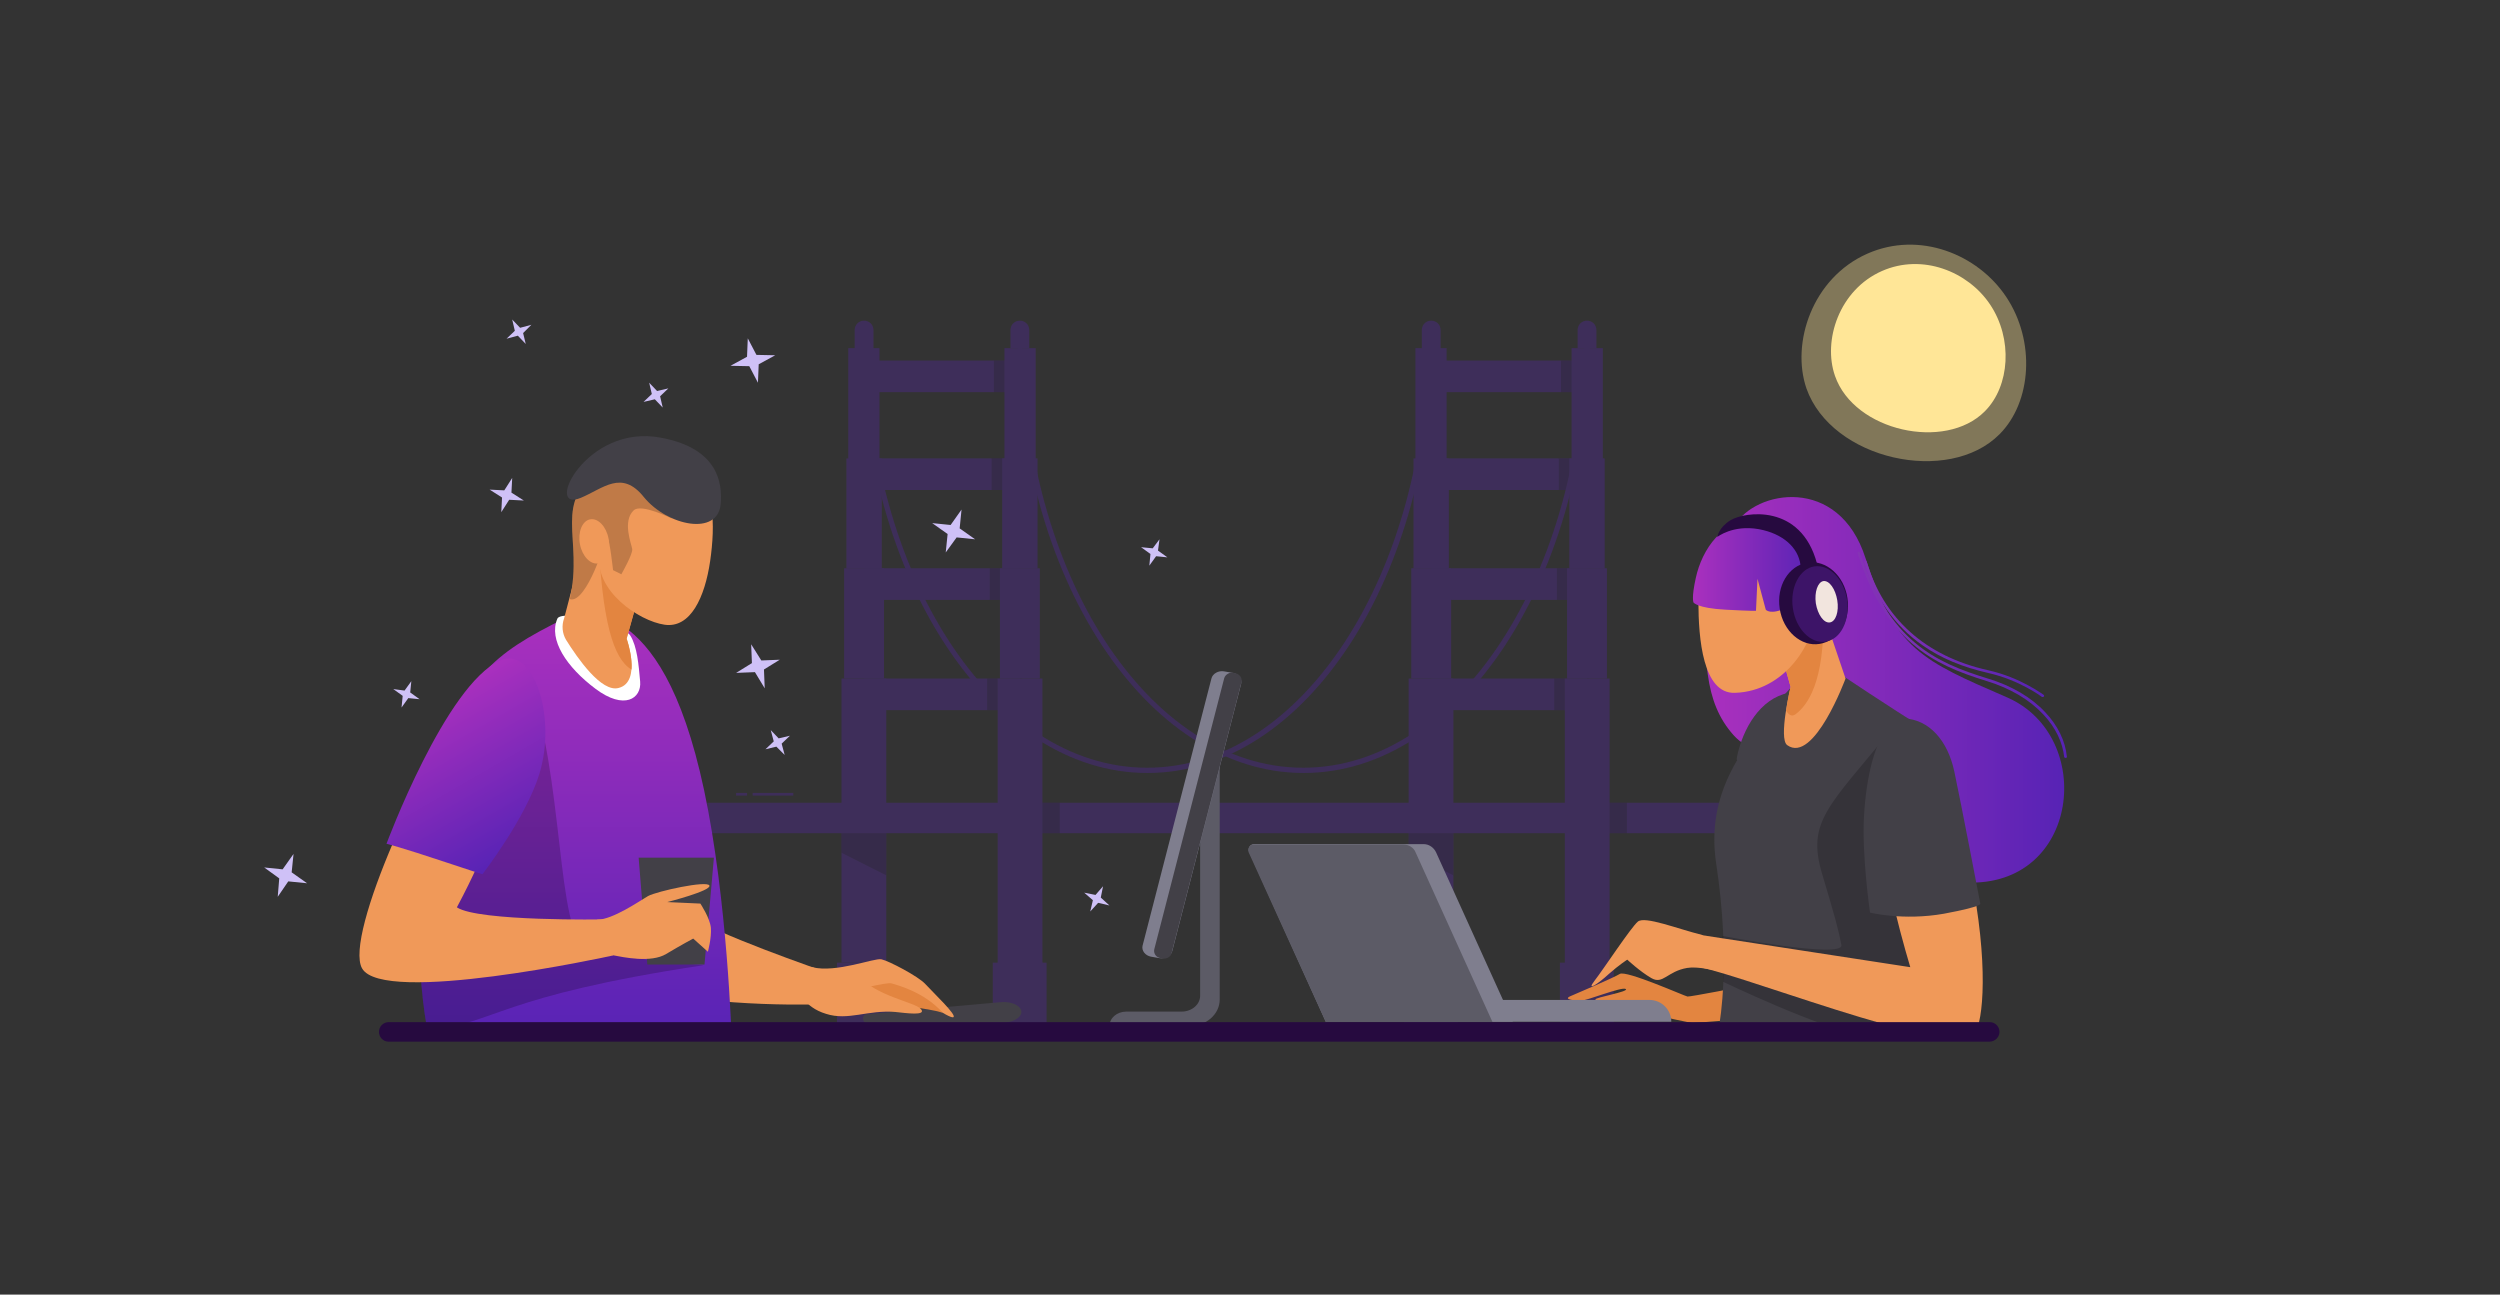 <svg xmlns="http://www.w3.org/2000/svg" viewBox="0 0 664.3 344" xml:space="preserve">
  <rect x="0" y="0" width="664.3" height="344" fill="#333333" stroke="none"/>
  <g opacity=".3">
    <path fill="#5723B5" d="M304.9 205.4c-41.9 0-76.1-52.3-76.1-116.5 0-.4.3-.7.7-.7.4 0 .7.3.7.7 0 63.4 33.5 115.1 74.6 115.1 41.2 0 74.6-51.6 74.6-115.1 0-.4.3-.7.7-.7.4 0 .7.3.7.7.2 64.2-33.9 116.5-75.9 116.5z"/>
    <g fill="#5723B5">
      <path d="M229.6 180.3H271v8.4h-41.4zM229.6 151H271v8.4h-41.4zM229.6 121.8H271v8.4h-41.4zM229.6 95.8H271v8.4h-41.4z"/>
    </g>
    <path opacity=".3" d="M262.3 180.3h9.1v8.4h-9.1zM263 151h9.1v8.4H263zM263.5 121.8h9.1v8.4h-9.1zM264.1 95.8h9.1v8.4h-9.1z"/>
    <path fill="#5723B5" d="M265.1 255.8H277v17.6h-11.9zM265.7 151h10.6v29.3h-10.6z"/>
    <path fill="#5723B5" d="M266.3 121.8h9.4v29.3h-9.4zM266.9 92.5h8.3v29.3h-8.3z"/>
    <g>
      <path fill="#5723B5" d="M374.3 180.3h11.9v75.5h-11.9z"/>
      <path opacity=".3" d="M386.2 217.1h-11.9v9.5l11.9 6z"/>
      <path fill="#5723B5" d="M223.6 180.3h11.9v75.5h-11.9z"/>
      <path opacity=".3" d="M235.5 217.1h-11.9v9.5l11.9 6z"/>
      <path fill="#5723B5" d="M200 210.7h10.8v.7H200zM195.6 210.7h2.9v.7h-2.9zM187.9 213.3h277.7v8.1H187.9z"/>
      <path opacity=".3" d="M271 213.3h10.6v8.1H271z"/>
      <path fill="#5723B5" d="M265.1 180.3H277v75.5h-11.9zM263.8 255.8h14.3v17.6h-14.3zM222.4 255.8h14.3v17.6h-14.3zM224.3 151h10.6v29.3h-10.6z"/>
      <path fill="#5723B5" d="M224.9 121.8h9.4v29.3h-9.4zM225.4 92.5h8.3v29.3h-8.3zM273.5 92.5h-5v-4.8c0-1.4 1.1-2.5 2.5-2.5s2.5 1.1 2.5 2.5v4.8zM232.1 92.5h-5v-4.8c0-1.4 1.1-2.5 2.5-2.5s2.5 1.1 2.5 2.5v4.8z"/>
      <g fill="#5723B5">
        <path d="M380.3 180.3h41.4v8.4h-41.4zM380.3 151h41.4v8.4h-41.4zM380.3 121.8h41.4v8.4h-41.4zM380.3 95.8h41.4v8.4h-41.4z"/>
      </g>
      <path opacity=".3" d="M413 180.3h9.1v8.4H413zM413.7 151h9.1v8.4h-9.1zM414.2 121.8h9.1v8.4h-9.1zM414.8 95.8h9.1v8.4h-9.1z"/>
      <path fill="#5723B5" d="M415.8 255.8h11.9v17.6h-11.9zM416.4 151H427v29.3h-10.6z"/>
      <path fill="#5723B5" d="M417 121.8h9.4v29.3H417zM417.6 92.5h8.3v29.3h-8.3z"/>
      <path opacity=".3" d="M421.7 213.3h10.6v8.1h-10.6z"/>
      <path fill="#5723B5" d="M415.8 180.3h11.9v75.5h-11.9zM414.5 255.8h14.3v17.6h-14.3zM373.1 255.8h14.3v17.6h-14.3zM375 151h10.6v29.3H375z"/>
      <path fill="#5723B5" d="M375.6 121.8h9.4v29.3h-9.4zM376.1 92.5h8.3v29.3h-8.3zM424.2 92.5h-5v-4.8c0-1.4 1.1-2.5 2.5-2.5s2.5 1.1 2.5 2.5v4.8zM382.8 92.5h-5v-4.8c0-1.4 1.1-2.5 2.5-2.5s2.5 1.1 2.5 2.5v4.8z"/>
    </g>
    <path fill="#5723B5" d="M346.4 205.4c-41.9 0-76.1-52.3-76.1-116.5 0-.4.3-.7.7-.7.4 0 .7.3.7.7 0 63.4 33.5 115.1 74.6 115.1S421 152.3 421 88.9c0-.4.3-.7.7-.7.4 0 .7.3.7.7 0 64.2-34.1 116.5-76 116.5z"/>
  </g>
  <linearGradient id="a" gradientUnits="userSpaceOnUse" x1="453.133" y1="183.366" x2="548.465" y2="183.366">
    <stop offset="0" style="stop-color:#aa30be"/>
    <stop offset="1" style="stop-color:#5723b5"/>
  </linearGradient>
  <path fill="url(#a)" d="M453.5 153.8c-.9 21.2-.7 32.7 7.1 41.5 7.7 8.8 29.4 6.6 29.4 6.6s2.1 31.2 32.4 32.6c30.3 1.3 34.6-38.9 10.9-49.2-22.6-9.8-29.8-12.7-37.6-37-7.1-22.2-29.4-18-34.7-8.7-5.3 9.4-7.5 14.2-7.5 14.2z"/>
  <path fill="#E38540" d="M463.4 262.1s-14.3 2.8-15 2.7c-.7-.1-16.4-7.1-18-6-1.6 1-11 5-13.1 5.9-2.1.9 1.2 1.2 2.8 1.2 1.6 0 10.9-3.8 11.9-3.1 1 .7-8.1 2.2-8.1 2.8s24.5 6.2 25.9 6.2 12.8-1 12.8-1l.8-8.7z"/>
  <path fill="#424047" d="M475.3 184.1c-7.7 1.5-12.2 9.7-13.7 16.8-1.5 7.1 13.7-16.8 13.7-16.8z"/>
  <path fill="#424047" d="M488.2 178.6s14.8 9.9 22.8 14.8-2.9 57.2-5.5 76.7c-1.8 10.1-48.6 1.8-48.6 1.8s3.1-16.4-.9-42.6c-2.8-18.8 7.6-30.6 13.6-38.8 14.9-20.8 18.6-11.9 18.6-11.9z"/>
  <path opacity=".2" d="M502.8 193.6c-17 20.8-22.8 24.7-18.6 38.7 3.3 11 4.4 15 5.1 18.8.7 3.8-31.6-2.4-31.6-2.4l.2 12.2s25.4 12.2 37.8 14.6c12.4 2.4 20.1-.4 20.1-.4l-13-81.5z"/>
  <path fill="#F09959" d="m482.7 157.6 7.7 22.7s-8.4 22.8-15.5 17.7c-2.4-1.7.9-15.5.9-15.5l-5.2-18.4 12.1-6.5zM507.2 192.7c10.6 1.2 11.5 15.5 16.4 39.3 4.9 23.9 3.4 39.6 1.1 42.6-5.5 7.3-67.6-18.1-75.4-17.9-5.3.2-.9-8.8-.9-8.8l59.2 9.1s-8.4-27.6-8.4-41.8c0-14.1 4-22.9 8-22.5z"/>
  <path fill="#F09959" d="M452.2 248.4c-6.2-1.5-15.2-5.1-17-3.5-1.8 1.5-9.1 12.6-11.5 15.7-2.4 3.1 1.1.7 3.8-1.8 2.7-2.4 4.9-3.8 4.9-3.8s3.3 3.1 6.4 4.9c3.1 1.8 4.2-1.8 9.5-2.7 5.3-.9 18.6 3.8 18.6 3.8l-14.7-12.6z"/>
  <path fill="#424047" d="M506 190.9c6.5.3 11.5 5.7 13.3 14.1 1.8 8.4 6.9 35.1 6.9 35.1s1 .7-9.7 2.7c-10.8 1.9-19.6-.3-19.6-.3s-2.2-15.2-1.6-25.6c.6-10.5 2.9-20.3 6.8-23.7 3.8-3.4 3.9-2.3 3.9-2.3z"/>
  <path fill="#E38540" d="m475.8 182.5-5.2-18.4 12.1-6.5 1.8 5.5c.4 18.3-4.3 24.4-7.4 26.7-1 .7-1.8.2-2.5-1 .5-3.3 1.2-6.3 1.2-6.3z"/>
  <path fill="#F09959" d="M451.3 159.8c0 9.9 1.2 24.6 9.7 24.3 13.3-.4 21.6-13.4 21.6-23.2 0-9.9-6.9-17.8-15.5-17.8-8.5-.1-15.8 6.8-15.8 16.7z"/>
  <path fill="#7F7E8E" d="M352.3 271.5H402l-20.4-45c-.6-1.3-1.9-2.2-3.3-2.2h-45.1c-1 0-1.7 1.1-1.3 2l20.4 45.2z"/>
  <path fill="#7F7E8E" d="M352.4 271.5h91.7c0-3.2-2.6-5.8-5.8-5.8h-85.9v5.8z"/>
  <path fill="#5C5B66" d="M333.1 224.4h39.8c1.4 0 2.8.8 3.3 2.2l20.4 45h-44.3l-20.5-45.1c-.4-1 .3-2.1 1.3-2.1z"/>
  <linearGradient id="b" gradientUnits="userSpaceOnUse" x1="449.891" y1="150.427" x2="481.849" y2="150.427">
    <stop offset="0" style="stop-color:#aa30be"/>
    <stop offset="1" style="stop-color:#5723b5"/>
  </linearGradient>
  <path fill="url(#b)" d="M467.2 138.2c-9.4-.7-15 7.9-16.6 15.4-1.2 5.4-.6 6.5-.6 6.5s1 1.5 8.4 1.9c7.4.4 8.2.3 8.2.3l.4-8.5 2.2 8.2s1.2 1.6 5.7-.6c4.6-2.2 6.6-9.6 6.6-9.6s1-4.9-2.5-8.1c-3.3-3.1-11.8-5.5-11.8-5.5z"/>
  <path fill="#260A3F" d="M472.9 161.7c.9 6 5.7 10.2 10.6 9.4 5-.8 8.3-6.2 7.4-12.2-.9-6-5.7-10.2-10.6-9.4-5.1.8-8.3 6.3-7.4 12.2z"/>
  <path fill="#3D1468" d="M476.4 161.6c.8 5.5 4.7 9.5 8.7 8.9 4-.6 6.5-5.6 5.7-11.1-.8-5.5-4.7-9.5-8.7-8.9-3.9.6-6.5 5.6-5.7 11.1z"/>
  <path fill="#F2E5DE" d="M482.5 160.3c.5 3 2.1 5.3 3.7 5.1 1.6-.2 2.5-2.9 2-5.9-.5-3-2.1-5.3-3.7-5.1-1.5.3-2.4 2.9-2 5.9z"/>
  <path fill="#260A3F" d="M482.8 149.7c-4.3-16-19.2-13.7-22.9-11.5-3.2 1.9-3.6 4.5-3.6 4.5s4.1-3.3 11-2.1c6.6 1.2 10.5 5 11.1 9.4.2 2.3 4.4-.3 4.4-.3z"/>
  <linearGradient id="c" gradientUnits="userSpaceOnUse" x1="493.589" y1="173.999" x2="549.222" y2="173.999">
    <stop offset="0" style="stop-color:#8533b5"/>
    <stop offset="1" style="stop-color:#5723b5"/>
  </linearGradient>
  <path fill="url(#c)" d="M548.9 201.4c.2 0 .4-.2.3-.4-.4-4.1-2.4-8.2-5.7-11.7-3.7-4-9-7.1-15.3-9-14-4.3-26.3-9.9-34-33.5-.1-.2-.3-.3-.4-.2-.2.1-.3.3-.2.4 3.5 10.9 8.3 18.8 14.7 24.2 5.6 4.8 11.9 7.4 19.7 9.8 6.2 1.9 11.4 5 15 8.9 3.2 3.4 5.1 7.4 5.5 11.3.1.1.2.2.4.2z"/>
  <g>
    <linearGradient id="d" gradientUnits="userSpaceOnUse" x1="495.28" y1="167.036" x2="543.104" y2="167.036">
      <stop offset="0" style="stop-color:#8533b5"/>
      <stop offset="1" style="stop-color:#5723b5"/>
    </linearGradient>
    <path fill="url(#d)" d="M542.8 185.2c.1 0 .2 0 .3-.1.1-.1.1-.4-.1-.5-.1 0-6.1-4.6-14.7-6.5-16.6-3.7-27.8-13.7-32.3-28.9-.1-.2-.2-.3-.4-.2-.2.1-.3.2-.2.4 2.8 9.4 8 16.9 15.5 22.1 4.8 3.4 10.7 5.8 17.3 7.3 8.5 1.9 14.4 6.4 14.4 6.4h.2z"/>
  </g>
  <g>
    <path fill="#424047" d="m266.1 271.8-35.8.1c-.5 0-.9-.5-1-1.2 0-.6.3-1.2.9-1.2l35.6-3.2c2.9-.3 5.5.9 5.6 2.5.1 1.6-2.4 3-5.3 3z"/>
    <path fill="#F09959" d="M219.8 266.7c1.2-.3 3.5-7.1 3.5-7.1s-25.8-8.7-36.8-14.4l-15.3 17.7c19.6 4.9 47.7 4.1 48.6 3.8z"/>
    <path fill="#F09959" d="M215.8 257c6.4 1.6 16.5-2.5 18.4-2.1 1.9.4 9.8 4.5 11.7 6.6 1.9 2.1 8.6 8.4 7.4 8.8-1.2.4-9.6-5.8-10.7-6-1-.2-1.5 1.2-10 2.9-8.4 1.6-18.6-2.6-18.6-2.6l1.8-7.6z"/>
    <path fill="#E38540" d="M225.9 263.4s9.8-2.5 11-2.1c1.2.4 8.5 2.1 13.6 7.8-4.8-1.4-11.7-1.8-13.6-1.8-1.9 0-11-3.9-11-3.9z"/>
    <path fill="#F09959" d="M228.3 259.3c4.2 5.3 14.8 7 16.4 8.8 1.6 1.9-3.9 1.1-6.8.8-7.4-.6-12.5 2.4-18.4.5-6-1.8-7.3-6.3-7.3-6.3l16.1-3.8z"/>
    <linearGradient id="e" gradientUnits="userSpaceOnUse" x1="152.952" y1="163.619" x2="152.952" y2="275.806">
      <stop offset="0" style="stop-color:#aa30be"/>
      <stop offset="1" style="stop-color:#5723b5"/>
    </linearGradient>
    <path fill="url(#e)" d="M149.9 164.4c-18.9 9.3-27.5 16.1-33.4 41.3-5.9 25.3-6.2 49.3-3.1 67.2 20.9.6 81 2.9 81 2.9s-1.1-36.7-7.3-65.8c-5.9-27.7-14.2-38.5-21.3-43.5-7-4.9-15.9-2.1-15.9-2.1z"/>
    <path opacity=".2" d="M154.4 250.4c-6.8-6.8-4.9-52.7-16-73.4l-20.7 38.5-6.2 32.1c-.1 9.3.6 17.8 1.9 25.3.1.4.5.7.9.7 17.1-1.5 18-8.9 72.5-17.1 1.3-.2-27.8-1.5-32.4-6.1z"/>
    <path fill="#FFF" d="M148.1 164.4c-2.4 5.6 2.5 12.9 10.1 18.6 7.7 5.8 12.3 2.6 11.9-1.9-.4-4.5-.8-9.3-2.6-12.2-1.8-2.9-16-5.3-16-5.3s-3-.2-3.4.8z"/>
    <path fill="#F09959" d="m157.2 136.4-7.3 27.9c-.7 1.9-.5 4 .5 5.7 3 4.8 9.4 14.1 14 12.8 6.2-1.6 2.1-13.2 2.1-13.2l8.2-29-17.5-4.2z"/>
    <path fill="#E38540" d="m168.4 138.2-7.3-3-2.2 5.7c1 24.3 4.1 34.2 8.9 37 .3-3.7-1.3-8.1-1.3-8.1l6-21.6-4.1-10z"/>
    <path fill="#F09959" d="M188.7 149.1c-1.4 9.6-5.2 17.9-12.1 16.9-6.9-1-18.7-9.1-17.3-18.7 1.4-9.6 16.9-21.2 23.8-20.2 6.9 1 7 12.4 5.6 22zM136.3 185.4c.5-2.2-8.2-3.5-9.6-1.7-13.8 17.6-35.3 65-30.5 73.6 5.5 9.9 65.3-3.1 66.6-3.4 1.2-.3-2.2-9.6-2.2-9.6s-33.5.6-39.2-3.2c17.6-33 10.7-39.1 14.9-55.7z"/>
    <linearGradient id="f" gradientUnits="userSpaceOnUse" x1="113.301" y1="186.722" x2="136.793" y2="227.412">
      <stop offset="0" style="stop-color:#aa30be"/>
      <stop offset="1" style="stop-color:#5723b5"/>
    </linearGradient>
    <path fill="url(#f)" d="M132.9 175.5c-14.5 6.5-30.2 48.7-30.2 48.7s3.7.9 15.7 4.9c5 1.7 9.8 3.2 9.8 3.2s11.5-14.9 15.1-26.6c4.7-15.1-1.5-34.2-10.4-30.2z"/>
    <path fill="#424047" d="M187.2 256.3H172l-2.3-28.4h20z"/>
    <path fill="#F09959" d="M158.7 244.4c4.2-.1 11.1-4.9 13.5-6.3 2.4-1.3 15.7-4.2 16.3-2.8.6 1.4-11.2 4.4-11.2 4.4l8.8.4s2.6 3.9 2.8 6.5-.8 6.3-.8 6.3l-3.9-3.5s-3.2 1.7-7.2 4.1c-4 2.4-11.2.9-14.3.3-3.1-.6-10.3-2.9-10.3-2.9l6.3-6.5z"/>
    <path fill="#5C5B66" d="M318.9 194.6v70c0 2.3-2.2 4.2-4.9 4.2h-14.7c-2.5 0-4.5 1.7-4.5 3.9h21.1c4.6 0 8.2-3.2 8.2-7.1v-71h-5.2z"/>
    <path fill="#7F7E8E" d="m308.1 254.6-2.3-.4c-1.5-.3-2.5-1.6-2.2-2.9l18.3-71c.3-1.3 1.9-2.2 3.4-1.9l2.3.4c1.5.3 2.5 1.6 2.2 2.9l-18.3 71c-.3 1.3-1.9 2.1-3.4 1.9z"/>
    <path fill="#424047" d="m308.7 254.7-.3-.1c-1.2-.2-1.9-1.2-1.7-2.3l18.6-72.1c.3-1 1.5-1.7 2.6-1.4l.3.1c1.2.2 1.9 1.2 1.7 2.3l-18.6 72.1c-.2 1-1.4 1.6-2.6 1.4z"/>
    <path fill="#F09959" d="M160.4 124.4c-14.2 8.8-5.2 18.4-9 34.8 2.3.8 4.9-3.8 6.5-7.4 1.6-3.6 3.1-8.8 3.6-8.6.5.2 1.4 8.3 1.4 8.3l2.2 1.1s3.1-5.4 2.9-6.7c-.2-1.3-2.7-7.4.4-10.3 2-1.9 10.1 2.2 10.1 2.2l-7.9-11.4-10.2-2z"/>
    <path opacity=".2" d="M160.4 124.4c-14.2 8.8-5.2 18.4-9 34.8 2.3.8 4.9-3.8 6.5-7.4 1.6-3.6 3.1-8.8 3.6-8.6.5.2 1.4 8.3 1.4 8.3l2.2 1.1s3.1-5.4 2.9-6.7c-.2-1.3-2.7-7.4.4-10.3 2-1.9 10.1 2.2 10.1 2.2l-7.9-11.4-10.2-2z"/>
    <path fill="#424047" d="M191.5 133.9c-.7 8.6-14.1 5.9-20.4-1.8-5.9-7.4-10.8-2.3-16.8.2-9.9 4.1 1.3-19.8 21.3-16 15.1 2.8 16.4 11.9 15.9 17.6z"/>
    <path fill="#F09959" d="M161.7 143.1c.6 3.2-.6 6.2-2.7 6.6-2.1.4-4.3-1.9-4.9-5.1-.6-3.2.6-6.2 2.7-6.6s4.3 1.9 4.9 5.1z"/>
  </g>
  <path fill="#260A3F" d="M528.6 276.8H103.3c-1.5 0-2.6-1.2-2.6-2.6 0-1.5 1.2-2.6 2.6-2.6h425.4c1.5 0 2.6 1.2 2.6 2.6 0 1.4-1.2 2.6-2.7 2.6z"/>
  <path fill="#CFC1F7" d="m201.4 101.7-2.3-4.4-5-.1 4.4-2.4.2-4.9 2.3 4.4 5 .1-4.4 2.4zM133.2 136.1l.2-3.9-3.3-2.1 3.9.2 2.1-3.3-.2 3.9 3.3 2.1-3.9-.2zM251.3 146.8l.5-4.9-4.1-2.9 4.9.5 2.9-4.1-.5 5 4.1 2.9-4.9-.5zM106.7 188l.3-3.1-2.5-1.8 3 .4 1.8-2.5-.3 3 2.5 1.8-3-.3zM305.4 150.3l.3-3.1-2.5-1.8 3.1.3 1.8-2.4-.4 3 2.5 1.8-3-.3zM208.5 200.6l-2.2-2.2-2.9.7 2.2-2.1-.8-3 2.1 2.2 3-.7-2.2 2.1zM176.1 108.3l-2.1-2.2-3 .7 2.2-2.1-.7-3 2.1 2.2 3-.7-2.2 2.1zM139.7 91.4l-2.1-2.2-3 .8 2.2-2.1-.7-3 2.1 2.2 3-.8-2.2 2.2zM289.7 242.2l.7-3-2.3-2 3 .6 2-2.3-.6 3 2.3 2.1-3-.7zM73.8 238.3l.4-4.9-4-2.9 4.9.5 2.9-4.1-.5 4.9 4.1 2.9-5-.5zM203.2 182.9l-2.6-4.3-5 .2 4.2-2.6-.2-5 2.7 4.3 4.9-.2-4.2 2.6z"/>
  <path opacity=".38" fill="#FFE697" d="M496.2 67.4c13.8-6.1 29.3.1 36.9 11.5 7.8 11.7 6.8 27.9-1.8 36.5-13.5 13.6-44.6 6.8-51.3-12.2-4.1-12 1.5-29.3 16.2-35.8z"/>
  <path fill="#FFE697" d="M500.1 72c10.7-4.7 22.8.1 28.7 8.9 6.1 9.1 5.3 21.7-1.4 28.4-10.5 10.6-34.7 5.3-39.8-9.4-3.3-9.4 1.1-22.9 12.5-27.9z"/>
</svg>
